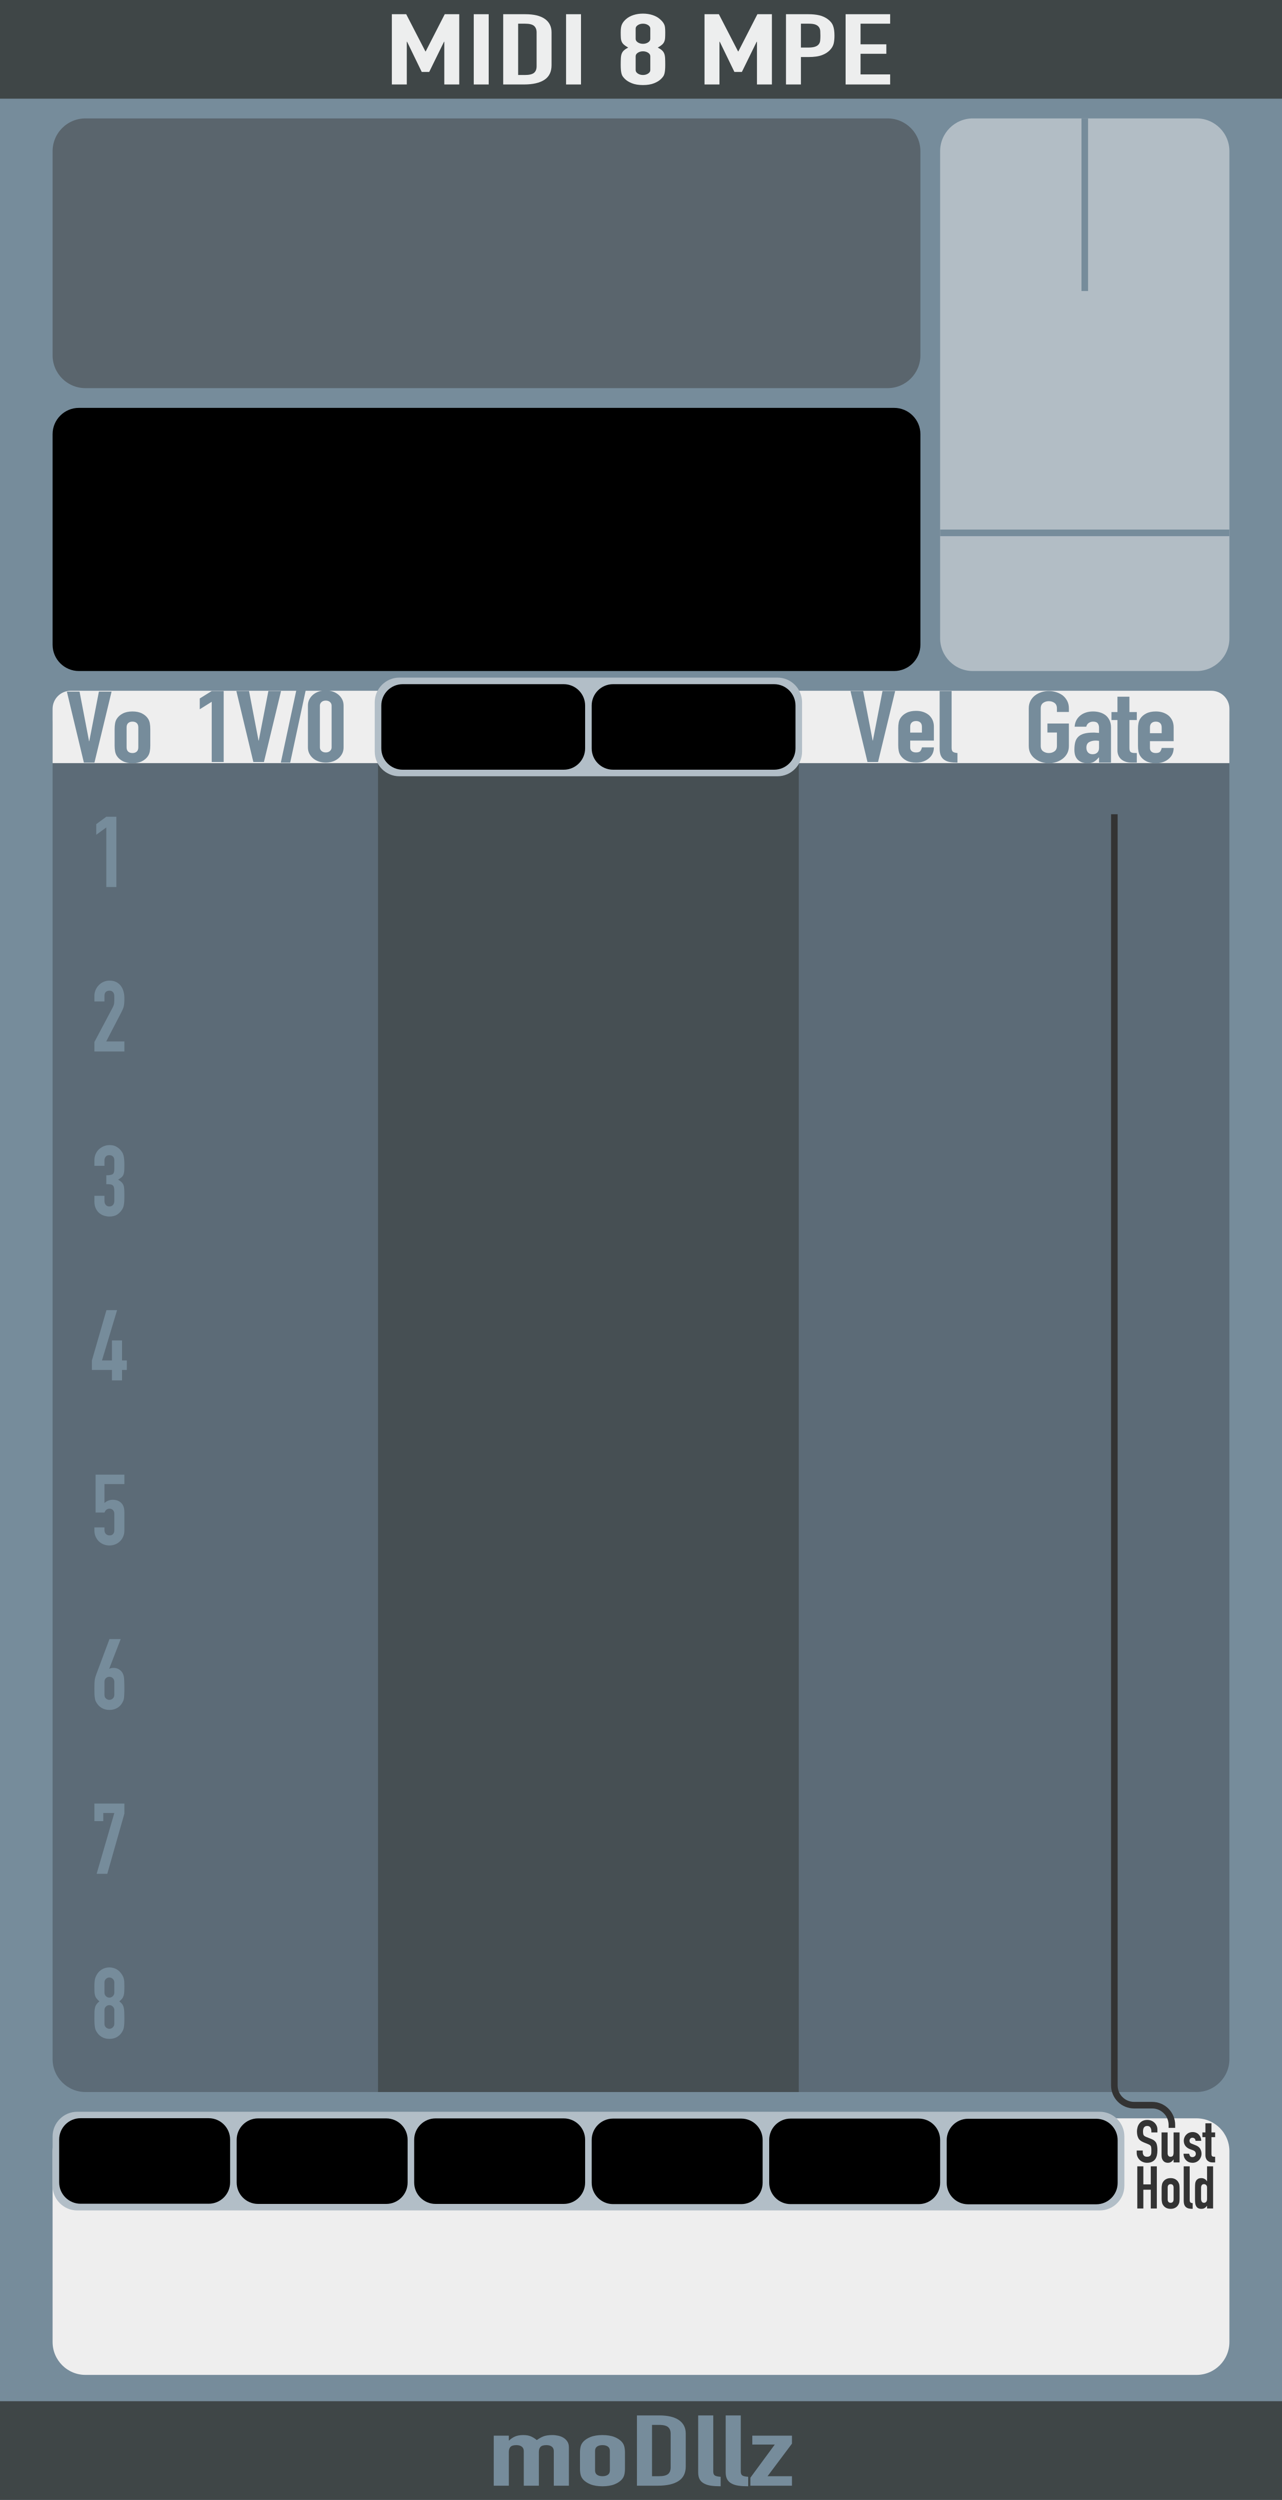 <?xml version="1.0" encoding="UTF-8" standalone="no"?>
<!DOCTYPE svg PUBLIC "-//W3C//DTD SVG 1.1//EN" "http://www.w3.org/Graphics/SVG/1.1/DTD/svg11.dtd">
<svg width="195px" height="380px" version="1.1" xmlns="http://www.w3.org/2000/svg" xmlns:xlink="http://www.w3.org/1999/xlink" xml:space="preserve" xmlns:serif="http://www.serif.com/" style="fill-rule:evenodd;clip-rule:evenodd;stroke-miterlimit:1.5;">
    <g id="MPE">
        <g id="BackPlate">
            <rect id="Back" x="0" y="0" width="195" height="380" style="fill:#768c9b;"/>
            <rect id="Bottom" x="0" y="365" width="195" height="15" style="fill:#3f4647;"/>
            <g>
                <path d="M75.101,377.84L75.101,370.235L77.396,370.235L77.396,370.97L77.441,370.97C77.681,370.73 77.97,370.533 78.308,370.378C78.645,370.223 79.076,370.145 79.601,370.145C80.096,370.145 80.509,370.225 80.839,370.385C81.169,370.545 81.439,370.72 81.649,370.91C81.934,370.7 82.249,370.52 82.594,370.37C82.939,370.22 83.419,370.145 84.034,370.145C84.319,370.145 84.611,370.178 84.911,370.243C85.211,370.308 85.481,370.415 85.721,370.565C85.961,370.715 86.156,370.908 86.306,371.143C86.456,371.378 86.531,371.665 86.531,372.005L86.531,377.84L84.236,377.84L84.236,372.575C84.236,372.295 84.139,372.075 83.944,371.915C83.749,371.755 83.471,371.675 83.111,371.675C82.676,371.675 82.376,371.765 82.211,371.945C82.046,372.125 81.964,372.385 81.964,372.725L81.964,377.84L79.669,377.84L79.669,372.575C79.669,372.295 79.571,372.075 79.376,371.915C79.181,371.755 78.904,371.675 78.544,371.675C78.109,371.675 77.809,371.765 77.644,371.945C77.479,372.125 77.396,372.385 77.396,372.725L77.396,377.84L75.101,377.84Z" style="fill:#768c9b;fill-rule:nonzero;"/>
                <path d="M88.219,372.785C88.219,372.475 88.249,372.19 88.309,371.93C88.369,371.67 88.481,371.44 88.646,371.24C88.916,370.91 89.303,370.645 89.805,370.445C90.308,370.245 90.919,370.145 91.639,370.145C92.359,370.145 92.97,370.245 93.473,370.445C93.975,370.645 94.361,370.91 94.631,371.24C94.796,371.44 94.909,371.67 94.969,371.93C95.029,372.19 95.059,372.475 95.059,372.785L95.059,375.29C95.059,375.6 95.029,375.885 94.969,376.145C94.909,376.405 94.796,376.635 94.631,376.835C94.361,377.165 93.975,377.43 93.473,377.63C92.97,377.83 92.359,377.93 91.639,377.93C90.919,377.93 90.308,377.83 89.805,377.63C89.303,377.43 88.916,377.165 88.646,376.835C88.481,376.635 88.369,376.405 88.309,376.145C88.249,375.885 88.219,375.6 88.219,375.29L88.219,372.785ZM90.514,375.53C90.514,375.82 90.615,376.038 90.818,376.183C91.02,376.328 91.294,376.4 91.639,376.4C91.984,376.4 92.258,376.328 92.46,376.183C92.663,376.038 92.764,375.82 92.764,375.53L92.764,372.545C92.764,372.255 92.663,372.038 92.46,371.893C92.258,371.748 91.984,371.675 91.639,371.675C91.294,371.675 91.02,371.748 90.818,371.893C90.615,372.038 90.514,372.255 90.514,372.545L90.514,375.53Z" style="fill:#768c9b;fill-rule:nonzero;"/>
                <path d="M96.881,377.84L96.881,367.16L100.279,367.16C101.599,367.16 102.6,367.4 103.283,367.88C103.965,368.36 104.306,369.04 104.306,369.92L104.306,374.915C104.306,375.915 103.943,376.653 103.215,377.128C102.488,377.603 101.441,377.84 100.076,377.84L96.881,377.84ZM99.176,368.6L99.176,376.4L100.234,376.4C100.879,376.4 101.336,376.293 101.606,376.078C101.876,375.863 102.011,375.525 102.011,375.065L102.011,369.92C102.011,369.5 101.884,369.175 101.629,368.945C101.374,368.715 100.909,368.6 100.234,368.6L99.176,368.6Z" style="fill:#768c9b;fill-rule:nonzero;"/>
                <path d="M106.196,367.16L108.491,367.16L108.491,375.695C108.491,375.985 108.57,376.183 108.728,376.288C108.885,376.393 109.181,376.46 109.616,376.49L109.616,377.93C109.091,377.93 108.619,377.903 108.199,377.848C107.779,377.793 107.419,377.685 107.119,377.525C106.819,377.375 106.59,377.163 106.433,376.888C106.275,376.613 106.196,376.25 106.196,375.8L106.196,367.16Z" style="fill:#768c9b;fill-rule:nonzero;"/>
                <path d="M110.381,367.16L112.676,367.16L112.676,375.695C112.676,375.985 112.755,376.183 112.913,376.288C113.07,376.393 113.366,376.46 113.801,376.49L113.801,377.93C113.276,377.93 112.804,377.903 112.384,377.848C111.964,377.793 111.604,377.685 111.304,377.525C111.004,377.375 110.775,377.163 110.618,376.888C110.46,376.613 110.381,376.25 110.381,375.8L110.381,367.16Z" style="fill:#768c9b;fill-rule:nonzero;"/>
                <path d="M114.139,377.84L114.139,376.625L117.851,371.585L114.431,371.585L114.431,370.235L120.461,370.235L120.461,371.45L116.749,376.4L120.461,376.4L120.461,377.84L114.139,377.84Z" style="fill:#768c9b;fill-rule:nonzero;"/>
            </g>
            <rect id="Top" x="0" y="0" width="195" height="15" style="fill:#3f4647;"/>
            <path d="M59.603,12.84L59.603,2.16L61.787,2.16L64.707,7.815L64.751,7.815L67.648,2.16L69.855,2.16L69.855,12.84L67.581,12.84L67.581,6.345L67.537,6.345L65.286,10.935L64.149,10.935L61.921,6.345L61.876,6.345L61.876,12.84L59.603,12.84Z" style="fill:#edeeee;fill-rule:nonzero;"/>
            <rect x="72.061" y="2.16" width="2.273" height="10.68" style="fill:#edeeee;fill-rule:nonzero;"/>
            <path d="M76.54,12.84L76.54,2.16L79.905,2.16C81.213,2.16 82.205,2.4 82.881,2.88C83.557,3.36 83.895,4.04 83.895,4.92L83.895,9.915C83.895,10.915 83.534,11.652 82.814,12.127C82.093,12.602 81.057,12.84 79.705,12.84L76.54,12.84ZM78.813,3.6L78.813,11.4L79.861,11.4C80.5,11.4 80.953,11.292 81.22,11.077C81.488,10.862 81.621,10.525 81.621,10.065L81.621,4.92C81.621,4.5 81.495,4.175 81.243,3.945C80.99,3.715 80.529,3.6 79.861,3.6L78.813,3.6Z" style="fill:#edeeee;fill-rule:nonzero;"/>
            <rect x="86.101" y="2.16" width="2.273" height="10.68" style="fill:#edeeee;fill-rule:nonzero;"/>
            <path d="M98.915,4.35C98.915,4.14 98.804,3.962 98.581,3.817C98.358,3.672 98.098,3.6 97.801,3.6C97.504,3.6 97.244,3.672 97.021,3.817C96.798,3.962 96.687,4.14 96.687,4.35L96.687,5.91C96.687,6.12 96.798,6.297 97.021,6.442C97.244,6.587 97.504,6.66 97.801,6.66C98.098,6.66 98.358,6.587 98.581,6.442C98.804,6.297 98.915,6.12 98.915,5.91L98.915,4.35ZM94.413,4.95C94.413,4.66 94.428,4.412 94.458,4.207C94.488,4.002 94.54,3.825 94.614,3.675C94.688,3.525 94.774,3.39 94.87,3.27C94.967,3.15 95.089,3.025 95.238,2.895C95.535,2.635 95.907,2.432 96.352,2.287C96.798,2.142 97.281,2.07 97.801,2.07C98.321,2.07 98.804,2.142 99.249,2.287C99.695,2.432 100.067,2.635 100.364,2.895C100.512,3.025 100.639,3.15 100.743,3.27C100.847,3.39 100.936,3.525 101.01,3.675C101.084,3.825 101.133,4.002 101.155,4.207C101.177,4.412 101.188,4.66 101.188,4.95C101.188,5.27 101.181,5.54 101.166,5.76C101.151,5.98 101.107,6.175 101.032,6.345C100.958,6.515 100.843,6.667 100.687,6.802C100.531,6.937 100.319,7.08 100.052,7.23C100.319,7.37 100.531,7.51 100.687,7.65C100.843,7.79 100.958,7.955 101.032,8.145C101.107,8.335 101.151,8.567 101.166,8.842C101.181,9.117 101.188,9.455 101.188,9.855C101.188,10.185 101.177,10.457 101.155,10.673C101.133,10.887 101.099,11.075 101.055,11.235C101.01,11.395 100.947,11.53 100.865,11.64C100.783,11.75 100.683,11.865 100.564,11.985C100.312,12.245 99.955,12.467 99.495,12.652C99.034,12.837 98.469,12.93 97.801,12.93C97.132,12.93 96.568,12.837 96.107,12.652C95.647,12.467 95.29,12.245 95.037,11.985C94.919,11.865 94.818,11.75 94.737,11.64C94.655,11.53 94.592,11.395 94.547,11.235C94.503,11.075 94.469,10.887 94.447,10.673C94.425,10.457 94.413,10.185 94.413,9.855C94.413,9.455 94.421,9.117 94.436,8.842C94.451,8.567 94.495,8.335 94.569,8.145C94.644,7.955 94.759,7.79 94.915,7.65C95.071,7.51 95.283,7.37 95.55,7.23C95.283,7.08 95.071,6.937 94.915,6.802C94.759,6.667 94.644,6.515 94.569,6.345C94.495,6.175 94.451,5.98 94.436,5.76C94.421,5.54 94.413,5.27 94.413,4.95ZM98.915,8.55C98.915,8.34 98.804,8.162 98.581,8.017C98.358,7.872 98.098,7.8 97.801,7.8C97.504,7.8 97.244,7.872 97.021,8.017C96.798,8.162 96.687,8.34 96.687,8.55L96.687,10.65C96.687,10.86 96.798,11.037 97.021,11.182C97.244,11.327 97.504,11.4 97.801,11.4C98.098,11.4 98.358,11.327 98.581,11.182C98.804,11.037 98.915,10.86 98.915,10.65L98.915,8.55Z" style="fill:#edeeee;fill-rule:nonzero;"/>
            <path d="M107.161,12.84L107.161,2.16L109.345,2.16L112.264,7.815L112.309,7.815L115.206,2.16L117.412,2.16L117.412,12.84L115.139,12.84L115.139,6.345L115.095,6.345L112.844,10.935L111.707,10.935L109.479,6.345L109.434,6.345L109.434,12.84L107.161,12.84Z" style="fill:#edeeee;fill-rule:nonzero;"/>
            <path d="M119.552,12.84L119.552,2.16L122.961,2.16C123.585,2.16 124.135,2.215 124.611,2.325C125.086,2.435 125.517,2.63 125.903,2.91C126.289,3.19 126.557,3.517 126.705,3.892C126.854,4.267 126.928,4.775 126.928,5.415C126.928,5.895 126.887,6.3 126.806,6.63C126.724,6.96 126.549,7.27 126.282,7.56C125.97,7.91 125.554,8.182 125.034,8.377C124.514,8.572 123.831,8.67 122.984,8.67L121.825,8.67L121.825,12.84L119.552,12.84ZM121.825,3.6L121.825,7.23L122.917,7.23C123.377,7.23 123.734,7.185 123.987,7.095C124.239,7.005 124.425,6.88 124.544,6.72C124.663,6.57 124.733,6.385 124.755,6.165C124.778,5.945 124.789,5.7 124.789,5.43C124.789,5.18 124.781,4.942 124.767,4.717C124.752,4.492 124.685,4.295 124.566,4.125C124.447,3.955 124.269,3.825 124.031,3.735C123.793,3.645 123.452,3.6 123.006,3.6L121.825,3.6Z" style="fill:#edeeee;fill-rule:nonzero;"/>
            <path d="M128.622,12.84L128.622,2.16L135.397,2.16L135.397,3.6L130.895,3.6L130.895,6.735L134.817,6.735L134.817,8.175L130.895,8.175L130.895,11.31L135.397,11.31L135.397,12.84L128.622,12.84Z" style="fill:#edeeee;fill-rule:nonzero;"/>
        </g>
        <g id="Master">
            <path d="M187,327C187,324.24 184.76,322 182,322L13,322C10.24,322 8,324.24 8,327L8,356C8,358.76 10.24,361 13,361L182,361C184.76,361 187,358.76 187,356L187,327Z" style="fill:#eee;"/>
        </g>
        <g id="_8ch" serif:id="8ch">
            <path d="M187,110C187,107.24 184.76,105 182,105L13,105C10.24,105 8,107.24 8,110L8,313C8,315.76 10.24,318 13,318L182,318C184.76,318 187,315.76 187,313L187,110Z" style="fill:#5c6b77;"/>
            <path d="M187,107.75C187,106.232 185.768,105 184.25,105L10.75,105C9.232,105 8,106.232 8,107.75L8,116L187,116L187,107.75Z" style="fill:#eee;"/>
            <rect x="57.5" y="116.014" width="64" height="201.986" style="fill:#3f4647;fill-opacity:0.75;"/>
            <g transform="matrix(1,0,0,1,-1747.35,21.954)">
                <path d="M1763.52,112.877L1763.52,103.817L1761.99,104.942L1761.99,103.322L1763.52,102.197L1765.05,102.197L1765.05,112.877L1763.52,112.877Z" style="fill:#768c9b;fill-rule:nonzero;"/>
                <path d="M1761.71,137.877L1761.71,136.437L1764.47,131.232C1764.61,130.972 1764.69,130.745 1764.71,130.55C1764.73,130.355 1764.74,130.112 1764.74,129.822C1764.74,129.692 1764.74,129.555 1764.73,129.41C1764.73,129.265 1764.7,129.137 1764.65,129.027C1764.6,128.917 1764.52,128.825 1764.42,128.75C1764.32,128.675 1764.18,128.637 1763.99,128.637C1763.76,128.637 1763.58,128.702 1763.44,128.832C1763.31,128.962 1763.24,129.152 1763.24,129.402L1763.24,130.272L1761.71,130.272L1761.71,129.432C1761.71,129.112 1761.77,128.812 1761.89,128.532C1762.01,128.252 1762.17,128.007 1762.38,127.797C1762.58,127.587 1762.82,127.42 1763.1,127.295C1763.38,127.17 1763.68,127.107 1764,127.107C1764.4,127.107 1764.75,127.18 1765.03,127.325C1765.32,127.47 1765.55,127.667 1765.74,127.917C1765.92,128.167 1766.06,128.452 1766.14,128.772C1766.23,129.092 1766.27,129.432 1766.27,129.792C1766.27,130.052 1766.26,130.27 1766.25,130.445C1766.24,130.62 1766.22,130.787 1766.19,130.947C1766.16,131.107 1766.11,131.267 1766.04,131.427C1765.97,131.587 1765.88,131.782 1765.76,132.012L1763.51,136.347L1766.27,136.347L1766.27,137.877L1761.71,137.877Z" style="fill:#768c9b;fill-rule:nonzero;"/>
                <path d="M1763.52,156.697C1763.98,156.697 1764.3,156.642 1764.48,156.532C1764.65,156.422 1764.74,156.167 1764.74,155.767L1764.74,154.387C1764.74,154.167 1764.67,153.987 1764.54,153.847C1764.4,153.707 1764.22,153.637 1763.99,153.637C1763.72,153.637 1763.53,153.722 1763.41,153.892C1763.3,154.062 1763.24,154.227 1763.24,154.387L1763.24,155.257L1761.71,155.257L1761.71,154.372C1761.71,154.062 1761.77,153.767 1761.89,153.487C1762.01,153.207 1762.17,152.967 1762.38,152.767C1762.59,152.567 1762.84,152.407 1763.12,152.287C1763.4,152.167 1763.7,152.107 1764.02,152.107C1764.44,152.107 1764.79,152.19 1765.06,152.355C1765.34,152.52 1765.54,152.687 1765.68,152.857C1765.78,152.977 1765.87,153.097 1765.95,153.217C1766.02,153.337 1766.08,153.482 1766.13,153.652C1766.22,153.982 1766.27,154.472 1766.27,155.122C1766.27,155.492 1766.26,155.792 1766.25,156.022C1766.23,156.252 1766.19,156.442 1766.13,156.592C1766.06,156.752 1765.97,156.887 1765.84,156.997C1765.72,157.107 1765.54,157.227 1765.32,157.357C1765.56,157.507 1765.75,157.647 1765.87,157.777C1766,157.907 1766.09,158.057 1766.15,158.227C1766.21,158.407 1766.24,158.62 1766.25,158.865C1766.26,159.11 1766.27,159.422 1766.27,159.802C1766.27,160.152 1766.26,160.442 1766.25,160.672C1766.23,160.902 1766.21,161.092 1766.18,161.242C1766.15,161.402 1766.11,161.537 1766.06,161.647C1766.01,161.757 1765.94,161.872 1765.86,161.992C1765.67,162.272 1765.43,162.505 1765.14,162.69C1764.84,162.875 1764.45,162.967 1763.97,162.967C1763.73,162.967 1763.48,162.927 1763.21,162.847C1762.94,162.767 1762.69,162.637 1762.47,162.457C1762.25,162.277 1762.07,162.042 1761.93,161.752C1761.78,161.462 1761.71,161.107 1761.71,160.687L1761.71,159.817L1763.24,159.817L1763.24,160.612C1763.24,160.852 1763.31,161.05 1763.44,161.205C1763.58,161.36 1763.76,161.437 1763.99,161.437C1764.22,161.437 1764.4,161.36 1764.54,161.205C1764.67,161.05 1764.74,160.842 1764.74,160.582L1764.74,159.052C1764.74,158.632 1764.66,158.357 1764.5,158.227C1764.41,158.147 1764.29,158.097 1764.13,158.077C1763.98,158.057 1763.77,158.047 1763.52,158.047L1763.52,156.697Z" style="fill:#768c9b;fill-rule:nonzero;"/>
                <path d="M1764.38,187.877L1764.38,186.287L1761.33,186.287L1761.33,184.847L1763.54,177.197L1765.16,177.197L1762.86,184.847L1764.38,184.847L1764.38,181.802L1765.91,181.802L1765.91,184.847L1766.64,184.847L1766.64,186.287L1765.91,186.287L1765.91,187.877L1764.38,187.877Z" style="fill:#768c9b;fill-rule:nonzero;"/>
                <path d="M1766.27,202.197L1766.27,203.637L1763.24,203.637L1763.24,206.517C1763.38,206.377 1763.56,206.26 1763.78,206.165C1764,206.07 1764.24,206.022 1764.51,206.022C1765.03,206.022 1765.46,206.18 1765.78,206.495C1766.11,206.81 1766.27,207.282 1766.27,207.912L1766.27,210.672C1766.27,211.032 1766.21,211.352 1766.08,211.632C1765.96,211.912 1765.79,212.152 1765.58,212.352C1765.37,212.552 1765.13,212.705 1764.85,212.81C1764.58,212.915 1764.29,212.967 1763.99,212.967C1763.69,212.967 1763.4,212.915 1763.13,212.81C1762.85,212.705 1762.61,212.552 1762.4,212.352C1762.19,212.152 1762.02,211.912 1761.9,211.632C1761.77,211.352 1761.71,211.032 1761.71,210.672L1761.71,210.222L1763.24,210.222L1763.24,210.612C1763.24,210.872 1763.31,211.075 1763.46,211.22C1763.6,211.365 1763.79,211.437 1764.02,211.437C1764.25,211.437 1764.43,211.367 1764.55,211.227C1764.68,211.087 1764.74,210.892 1764.74,210.642L1764.74,208.137C1764.74,207.927 1764.67,207.747 1764.54,207.597C1764.4,207.447 1764.23,207.372 1764.02,207.372C1763.89,207.372 1763.78,207.395 1763.69,207.44C1763.6,207.485 1763.52,207.537 1763.46,207.597C1763.4,207.657 1763.36,207.722 1763.33,207.792C1763.28,207.882 1763.25,207.937 1763.24,207.957L1761.89,207.957L1761.89,202.197L1766.27,202.197Z" style="fill:#768c9b;fill-rule:nonzero;"/>
                <path d="M1765.71,227.197L1763.97,231.682L1764,231.712C1764.05,231.672 1764.13,231.64 1764.24,231.615C1764.34,231.59 1764.48,231.577 1764.65,231.577C1764.92,231.577 1765.17,231.642 1765.4,231.772C1765.63,231.902 1765.81,232.067 1765.94,232.267C1766.01,232.377 1766.06,232.487 1766.1,232.597C1766.14,232.707 1766.18,232.852 1766.21,233.032C1766.23,233.212 1766.24,233.44 1766.25,233.715C1766.26,233.99 1766.27,234.337 1766.27,234.757C1766.27,235.107 1766.26,235.395 1766.25,235.62C1766.24,235.845 1766.23,236.032 1766.21,236.182C1766.18,236.342 1766.14,236.477 1766.1,236.587C1766.05,236.697 1765.99,236.812 1765.92,236.932C1765.72,237.262 1765.46,237.517 1765.12,237.697C1764.79,237.877 1764.41,237.967 1763.99,237.967C1763.57,237.967 1763.19,237.875 1762.86,237.69C1762.53,237.505 1762.27,237.252 1762.07,236.932C1761.99,236.812 1761.93,236.697 1761.88,236.587C1761.84,236.477 1761.8,236.342 1761.78,236.182C1761.75,236.032 1761.73,235.845 1761.72,235.62C1761.71,235.395 1761.71,235.107 1761.71,234.757C1761.71,234.427 1761.71,234.155 1761.72,233.94C1761.73,233.725 1761.75,233.537 1761.77,233.377C1761.79,233.227 1761.82,233.09 1761.86,232.965C1761.9,232.84 1761.94,232.707 1761.99,232.567L1764,227.197L1765.71,227.197ZM1764.74,233.692C1764.74,233.462 1764.66,233.277 1764.51,233.137C1764.36,232.997 1764.19,232.927 1763.99,232.927C1763.79,232.927 1763.61,232.997 1763.46,233.137C1763.31,233.277 1763.24,233.462 1763.24,233.692L1763.24,235.672C1763.24,235.902 1763.31,236.087 1763.46,236.227C1763.61,236.367 1763.79,236.437 1763.99,236.437C1764.19,236.437 1764.36,236.367 1764.51,236.227C1764.66,236.087 1764.74,235.902 1764.74,235.672L1764.74,233.692Z" style="fill:#768c9b;fill-rule:nonzero;"/>
                <path d="M1762.05,262.877L1764.74,253.637L1763.06,253.637L1763.06,254.867L1761.71,254.867L1761.71,252.197L1766.27,252.197L1766.27,253.727L1763.67,262.877L1762.05,262.877Z" style="fill:#768c9b;fill-rule:nonzero;"/>
                <path d="M1764.74,279.387C1764.74,279.177 1764.66,279 1764.51,278.855C1764.36,278.71 1764.19,278.637 1763.99,278.637C1763.79,278.637 1763.61,278.71 1763.46,278.855C1763.31,279 1763.24,279.177 1763.24,279.387L1763.24,280.947C1763.24,281.157 1763.31,281.335 1763.46,281.48C1763.61,281.625 1763.79,281.697 1763.99,281.697C1764.19,281.697 1764.36,281.625 1764.51,281.48C1764.66,281.335 1764.74,281.157 1764.74,280.947L1764.74,279.387ZM1761.71,279.987C1761.71,279.697 1761.72,279.45 1761.74,279.245C1761.76,279.04 1761.79,278.862 1761.84,278.712C1761.89,278.562 1761.95,278.427 1762.02,278.307C1762.08,278.187 1762.16,278.062 1762.26,277.932C1762.46,277.672 1762.71,277.47 1763.01,277.325C1763.31,277.18 1763.64,277.107 1763.99,277.107C1764.34,277.107 1764.66,277.18 1764.96,277.325C1765.26,277.47 1765.51,277.672 1765.71,277.932C1765.81,278.062 1765.9,278.187 1765.97,278.307C1766.04,278.427 1766.1,278.562 1766.15,278.712C1766.2,278.862 1766.23,279.04 1766.25,279.245C1766.26,279.45 1766.27,279.697 1766.27,279.987C1766.27,280.307 1766.26,280.577 1766.25,280.797C1766.24,281.017 1766.21,281.212 1766.16,281.382C1766.11,281.552 1766.04,281.705 1765.93,281.84C1765.83,281.975 1765.68,282.117 1765.5,282.267C1765.68,282.407 1765.83,282.547 1765.93,282.687C1766.04,282.827 1766.11,282.992 1766.16,283.182C1766.21,283.372 1766.24,283.605 1766.25,283.88C1766.26,284.155 1766.27,284.492 1766.27,284.892C1766.27,285.222 1766.26,285.495 1766.25,285.71C1766.23,285.925 1766.21,286.112 1766.18,286.272C1766.15,286.432 1766.11,286.567 1766.05,286.677C1766,286.787 1765.93,286.902 1765.85,287.022C1765.68,287.282 1765.44,287.505 1765.13,287.69C1764.82,287.875 1764.44,287.967 1763.99,287.967C1763.54,287.967 1763.16,287.875 1762.85,287.69C1762.54,287.505 1762.3,287.282 1762.13,287.022C1762.05,286.902 1761.98,286.787 1761.93,286.677C1761.87,286.567 1761.83,286.432 1761.8,286.272C1761.77,286.112 1761.75,285.925 1761.73,285.71C1761.72,285.495 1761.71,285.222 1761.71,284.892C1761.71,284.492 1761.71,284.155 1761.72,283.88C1761.73,283.605 1761.76,283.372 1761.81,283.182C1761.86,282.992 1761.94,282.827 1762.05,282.687C1762.15,282.547 1762.29,282.407 1762.47,282.267C1762.29,282.117 1762.15,281.975 1762.05,281.84C1761.94,281.705 1761.86,281.552 1761.81,281.382C1761.76,281.212 1761.73,281.017 1761.72,280.797C1761.71,280.577 1761.71,280.307 1761.71,279.987ZM1764.74,283.587C1764.74,283.377 1764.66,283.2 1764.51,283.055C1764.36,282.91 1764.19,282.837 1763.99,282.837C1763.79,282.837 1763.61,282.91 1763.46,283.055C1763.31,283.2 1763.24,283.377 1763.24,283.587L1763.24,285.687C1763.24,285.897 1763.31,286.075 1763.46,286.22C1763.61,286.365 1763.79,286.437 1763.99,286.437C1764.19,286.437 1764.36,286.365 1764.51,286.22C1764.66,286.075 1764.74,285.897 1764.74,285.687L1764.74,283.587Z" style="fill:#768c9b;fill-rule:nonzero;"/>
            </g>
            <path d="M16.971,105.128L14.366,115.923L12.76,115.923L10.172,105.128L12.099,105.128L13.545,112.664L13.581,112.664L15.044,105.128L16.971,105.128Z" style="fill:#768c9b;fill-rule:nonzero;"/>
            <path d="M17.435,110.814C17.435,110.501 17.459,110.213 17.506,109.95C17.554,109.687 17.643,109.454 17.774,109.252C17.988,108.919 18.295,108.651 18.693,108.449C19.092,108.247 19.576,108.146 20.147,108.146C20.718,108.146 21.203,108.247 21.602,108.449C22,108.651 22.307,108.919 22.521,109.252C22.652,109.454 22.741,109.687 22.788,109.95C22.836,110.213 22.86,110.501 22.86,110.814L22.86,113.346C22.86,113.659 22.836,113.947 22.788,114.21C22.741,114.473 22.652,114.705 22.521,114.908C22.307,115.241 22,115.509 21.602,115.711C21.203,115.913 20.718,116.014 20.147,116.014C19.576,116.014 19.092,115.913 18.693,115.711C18.295,115.509 17.988,115.241 17.774,114.908C17.643,114.705 17.554,114.473 17.506,114.21C17.459,113.947 17.435,113.659 17.435,113.346L17.435,110.814ZM19.255,113.589C19.255,113.882 19.335,114.102 19.496,114.248C19.657,114.395 19.874,114.468 20.147,114.468C20.421,114.468 20.638,114.395 20.799,114.248C20.959,114.102 21.04,113.882 21.04,113.589L21.04,110.571C21.04,110.278 20.959,110.058 20.799,109.912C20.638,109.765 20.421,109.692 20.147,109.692C19.874,109.692 19.657,109.765 19.496,109.912C19.335,110.058 19.255,110.278 19.255,110.571L19.255,113.589Z" style="fill:#768c9b;fill-rule:nonzero;"/>
            <path d="M136.162,105.037L133.556,115.832L131.95,115.832L129.363,105.037L131.29,105.037L132.735,112.573L132.771,112.573L134.234,105.037L136.162,105.037Z" style="fill:#768c9b;fill-rule:nonzero;"/>
            <path d="M142.05,112.573L138.446,112.573L138.446,113.619C138.446,113.861 138.526,114.048 138.687,114.18C138.847,114.311 139.064,114.377 139.338,114.377C139.683,114.377 139.912,114.291 140.025,114.119C140.138,113.947 140.206,113.776 140.23,113.604L142.05,113.604C142.05,114.281 141.806,114.827 141.319,115.241C141.081,115.453 140.795,115.62 140.462,115.742C140.129,115.863 139.754,115.923 139.338,115.923C138.767,115.923 138.282,115.822 137.884,115.62C137.485,115.418 137.179,115.15 136.965,114.817C136.834,114.614 136.745,114.382 136.697,114.119C136.649,113.856 136.626,113.568 136.626,113.255L136.626,110.723C136.626,110.41 136.649,110.122 136.697,109.859C136.745,109.596 136.834,109.363 136.965,109.161C137.179,108.828 137.485,108.56 137.884,108.358C138.282,108.156 138.767,108.055 139.338,108.055C139.754,108.055 140.132,108.115 140.471,108.236C140.81,108.358 141.099,108.525 141.337,108.737C141.812,109.192 142.05,109.763 142.05,110.45L142.05,112.573ZM138.446,111.36L140.23,111.36L140.23,110.48C140.23,110.187 140.15,109.967 139.989,109.821C139.829,109.674 139.612,109.601 139.338,109.601C139.064,109.601 138.847,109.674 138.687,109.821C138.526,109.967 138.446,110.187 138.446,110.48L138.446,111.36Z" style="fill:#768c9b;fill-rule:nonzero;"/>
            <path d="M142.925,105.037L144.745,105.037L144.745,113.664C144.745,113.957 144.807,114.157 144.932,114.263C145.057,114.369 145.292,114.438 145.637,114.468L145.637,115.923C145.221,115.923 144.846,115.896 144.513,115.84C144.18,115.784 143.894,115.676 143.656,115.514C143.418,115.362 143.237,115.148 143.112,114.87C142.987,114.592 142.925,114.225 142.925,113.77L142.925,105.037Z" style="fill:#768c9b;fill-rule:nonzero;"/>
            <path d="M156.481,107.675C156.481,107.241 156.57,106.857 156.749,106.523C156.927,106.19 157.165,105.912 157.462,105.689C157.748,105.477 158.072,105.315 158.435,105.204C158.798,105.093 159.164,105.037 159.532,105.037C159.901,105.037 160.267,105.093 160.63,105.204C160.993,105.315 161.323,105.477 161.62,105.689C161.906,105.912 162.138,106.19 162.316,106.523C162.495,106.857 162.584,107.241 162.584,107.675L162.584,108.221L160.764,108.221L160.764,107.675C160.764,107.302 160.642,107.026 160.398,106.849C160.154,106.672 159.865,106.584 159.532,106.584C159.199,106.584 158.911,106.672 158.667,106.849C158.423,107.026 158.301,107.302 158.301,107.675L158.301,113.376C158.301,113.75 158.423,114.026 158.667,114.203C158.911,114.379 159.199,114.468 159.532,114.468C159.865,114.468 160.154,114.379 160.398,114.203C160.642,114.026 160.764,113.75 160.764,113.376L160.764,111.345L159.318,111.345L159.318,109.98L162.584,109.98L162.584,113.376C162.584,113.831 162.495,114.22 162.316,114.544C162.138,114.867 161.906,115.135 161.62,115.347C161.323,115.57 160.993,115.736 160.63,115.848C160.267,115.959 159.901,116.014 159.532,116.014C159.164,116.014 158.798,115.959 158.435,115.848C158.072,115.736 157.748,115.57 157.462,115.347C157.165,115.135 156.927,114.867 156.749,114.544C156.57,114.22 156.481,113.831 156.481,113.376L156.481,107.675Z" style="fill:#768c9b;fill-rule:nonzero;"/>
            <path d="M167.17,115.923L167.17,115.135L167.134,115.135C166.896,115.418 166.655,115.635 166.411,115.787C166.168,115.939 165.826,116.014 165.385,116.014C165.171,116.014 164.954,115.987 164.734,115.931C164.514,115.875 164.303,115.772 164.101,115.62C163.898,115.479 163.735,115.274 163.61,115.006C163.485,114.738 163.423,114.392 163.423,113.968C163.423,113.533 163.464,113.151 163.547,112.823C163.631,112.494 163.785,112.219 164.011,111.997C164.226,111.784 164.517,111.625 164.886,111.519C165.255,111.413 165.724,111.36 166.295,111.36C166.355,111.36 166.42,111.36 166.492,111.36C166.563,111.36 166.629,111.365 166.688,111.375C166.748,111.385 166.819,111.39 166.902,111.39C166.985,111.39 167.075,111.395 167.17,111.405L167.17,110.602C167.17,110.339 167.104,110.122 166.974,109.95C166.843,109.778 166.605,109.692 166.26,109.692C166.022,109.692 165.805,109.758 165.608,109.889C165.412,110.021 165.284,110.213 165.225,110.465L163.458,110.465C163.506,109.778 163.779,109.222 164.279,108.797C164.517,108.595 164.802,108.436 165.136,108.32C165.469,108.204 165.843,108.146 166.26,108.146C166.64,108.146 166.997,108.196 167.33,108.297C167.664,108.398 167.955,108.55 168.205,108.752C168.443,108.954 168.633,109.207 168.776,109.51C168.919,109.813 168.99,110.167 168.99,110.571L168.99,115.923L167.17,115.923ZM167.17,112.618C166.968,112.588 166.801,112.573 166.67,112.573C166.278,112.573 165.942,112.651 165.662,112.808C165.382,112.964 165.243,113.25 165.243,113.664C165.243,113.957 165.326,114.195 165.492,114.377C165.659,114.559 165.891,114.65 166.188,114.65C166.498,114.65 166.739,114.564 166.911,114.392C167.084,114.22 167.17,113.978 167.17,113.664L167.17,112.618Z" style="fill:#768c9b;fill-rule:nonzero;"/>
            <path d="M169.971,108.236L169.971,105.902L171.792,105.902L171.792,108.236L172.916,108.236L172.916,109.449L171.792,109.449L171.792,113.71C171.792,113.892 171.812,114.033 171.854,114.134C171.896,114.235 171.964,114.311 172.059,114.362C172.154,114.412 172.27,114.443 172.407,114.453C172.544,114.463 172.714,114.468 172.916,114.468L172.916,115.923L172.166,115.923C171.75,115.923 171.402,115.868 171.122,115.757C170.843,115.645 170.62,115.504 170.453,115.332C170.287,115.16 170.165,114.966 170.087,114.748C170.01,114.531 169.971,114.321 169.971,114.119L169.971,109.449L169.061,109.449L169.061,108.236L169.971,108.236Z" style="fill:#768c9b;fill-rule:nonzero;"/>
            <path d="M178.519,112.664L174.914,112.664L174.914,113.71C174.914,113.952 174.995,114.139 175.155,114.271C175.316,114.402 175.533,114.468 175.807,114.468C176.152,114.468 176.381,114.382 176.494,114.21C176.607,114.038 176.675,113.867 176.699,113.695L178.519,113.695C178.519,114.372 178.275,114.918 177.787,115.332C177.549,115.544 177.264,115.711 176.931,115.832C176.598,115.954 176.223,116.014 175.807,116.014C175.236,116.014 174.751,115.913 174.352,115.711C173.954,115.509 173.647,115.241 173.433,114.908C173.302,114.705 173.213,114.473 173.166,114.21C173.118,113.947 173.094,113.659 173.094,113.346L173.094,110.814C173.094,110.501 173.118,110.213 173.166,109.95C173.213,109.687 173.302,109.454 173.433,109.252C173.647,108.919 173.954,108.651 174.352,108.449C174.751,108.247 175.236,108.146 175.807,108.146C176.223,108.146 176.601,108.206 176.94,108.327C177.279,108.449 177.567,108.616 177.805,108.828C178.281,109.283 178.519,109.854 178.519,110.541L178.519,112.664ZM174.914,111.451L176.699,111.451L176.699,110.571C176.699,110.278 176.619,110.058 176.458,109.912C176.297,109.765 176.08,109.692 175.807,109.692C175.533,109.692 175.316,109.765 175.155,109.912C174.995,110.058 174.914,110.278 174.914,110.571L174.914,111.451Z" style="fill:#768c9b;fill-rule:nonzero;"/>
            <path d="M32.204,115.832L32.204,106.675L30.383,107.812L30.383,106.174L32.204,105.037L34.024,105.037L34.024,115.832L32.204,115.832Z" style="fill:#768c9b;fill-rule:nonzero;"/>
            <path d="M42.75,105.037L40.144,115.832L38.538,115.832L35.951,105.037L37.878,105.037L39.324,112.573L39.359,112.573L40.823,105.037L42.75,105.037Z" style="fill:#768c9b;fill-rule:nonzero;"/>
            <path d="M42.714,115.923L45.07,104.946L46.497,104.946L44.142,115.923L42.714,115.923Z" style="fill:#768c9b;fill-rule:nonzero;"/>
            <path d="M46.836,107.266C46.836,106.902 46.911,106.579 47.059,106.296C47.208,106.013 47.407,105.77 47.657,105.568C47.907,105.366 48.195,105.212 48.523,105.106C48.85,104.999 49.192,104.946 49.549,104.946C49.905,104.946 50.248,104.999 50.575,105.106C50.902,105.212 51.19,105.366 51.44,105.568C51.69,105.77 51.889,106.013 52.038,106.296C52.187,106.579 52.261,106.902 52.261,107.266L52.261,113.604C52.261,113.968 52.187,114.291 52.038,114.574C51.889,114.857 51.69,115.1 51.44,115.302C51.19,115.504 50.902,115.658 50.575,115.764C50.248,115.87 49.905,115.923 49.549,115.923C49.192,115.923 48.85,115.87 48.523,115.764C48.195,115.658 47.907,115.504 47.657,115.302C47.407,115.1 47.208,114.857 47.059,114.574C46.911,114.291 46.836,113.968 46.836,113.604L46.836,107.266ZM48.656,113.604C48.656,113.826 48.74,114.011 48.906,114.157C49.073,114.304 49.287,114.377 49.549,114.377C49.81,114.377 50.024,114.304 50.191,114.157C50.358,114.011 50.441,113.826 50.441,113.604L50.441,107.266C50.441,107.044 50.358,106.859 50.191,106.713C50.024,106.566 49.81,106.493 49.549,106.493C49.287,106.493 49.073,106.566 48.906,106.713C48.74,106.859 48.656,107.044 48.656,107.266L48.656,113.604Z" style="fill:#768c9b;fill-rule:nonzero;"/>
            <path d="M71.977,115.795L71.977,111.231L69.479,105L71.406,105L72.869,109.291L72.905,109.291L74.368,105L76.295,105L73.797,111.231L73.797,115.795L71.977,115.795Z" style="fill:#d9d9d9;fill-rule:nonzero;"/>
            <path d="M100.828,115.795L100.828,114.431L104.254,106.456L101.006,106.456L101.006,105L106.235,105L106.235,106.228L102.737,114.34L106.235,114.34L106.235,115.795L100.828,115.795Z" style="fill:#d9d9d9;fill-rule:nonzero;"/>
        </g>
        <path d="M171.023,324.75C171.023,322.68 169.343,321 167.273,321L11.75,321C9.68,321 8,322.68 8,324.75L8,332.25C8,334.32 9.68,336 11.75,336L167.273,336C169.343,336 171.023,334.32 171.023,332.25L171.023,324.75Z" style="fill:#b2bec7;"/>
        <path d="M122,106.75C122,104.68 120.32,103 118.25,103L60.75,103C58.68,103 57,104.68 57,106.75L57,114.25C57,116.32 58.68,118 60.75,118L118.25,118C120.32,118 122,116.32 122,114.25L122,106.75Z" style="fill:#b2bec7;"/>
        <path d="M178.251,323.453C178.251,323.453 178.251,323.275 178.251,323C178.251,322.204 177.935,321.441 177.372,320.879C176.81,320.316 176.047,320 175.251,320C174.362,320 173.389,320 172.5,320C171.704,320 170.941,319.684 170.379,319.121C169.816,318.559 169.5,317.796 169.5,317C169.5,292.325 169.5,123.769 169.5,123.769" style="fill:none;stroke:#333;stroke-width:1px;"/>
        <path d="M35,325.231C35,323.438 33.544,321.981 31.75,321.981L12.25,321.981C10.456,321.981 9,323.438 9,325.231L9,331.731C9,333.525 10.456,334.981 12.25,334.981L31.75,334.981C33.544,334.981 35,333.525 35,331.731L35,325.231Z"/>
        <path d="M89,325.26C89,323.466 87.544,322.01 85.75,322.01L66.25,322.01C64.456,322.01 63,323.466 63,325.26L63,331.76C63,333.553 64.456,335.01 66.25,335.01L85.75,335.01C87.544,335.01 89,333.553 89,331.76L89,325.26Z"/>
        <path d="M143,325.288C143,323.494 141.544,322.038 139.75,322.038L120.25,322.038C118.456,322.038 117,323.494 117,325.288L117,331.788C117,333.582 118.456,335.038 120.25,335.038L139.75,335.038C141.544,335.038 143,333.582 143,331.788L143,325.288Z"/>
        <path d="M62,325.26C62,323.466 60.544,322.01 58.75,322.01L39.25,322.01C37.456,322.01 36,323.466 36,325.26L36,331.76C36,333.553 37.456,335.01 39.25,335.01L58.75,335.01C60.544,335.01 62,333.553 62,331.76L62,325.26Z"/>
        <path d="M116,325.288C116,323.494 114.544,322.038 112.75,322.038L93.25,322.038C91.456,322.038 90,323.494 90,325.288L90,331.788C90,333.582 91.456,335.038 93.25,335.038L112.75,335.038C114.544,335.038 116,333.582 116,331.788L116,325.288Z"/>
        <path d="M170,325.316C170,323.523 168.544,322.066 166.75,322.066L147.25,322.066C145.456,322.066 144,323.523 144,325.316L144,331.816C144,333.61 145.456,335.066 147.25,335.066L166.75,335.066C168.544,335.066 170,333.61 170,331.816L170,325.316Z"/>
        <path d="M89,107.25C89,105.456 87.544,104 85.75,104L61.25,104C59.456,104 58,105.456 58,107.25L58,113.75C58,115.544 59.456,117 61.25,117L85.75,117C87.544,117 89,115.544 89,113.75L89,107.25Z"/>
        <path d="M121,107.25C121,105.456 119.544,104 117.75,104L93.25,104C91.456,104 90,105.456 90,107.25L90,113.75C90,115.544 91.456,117 93.25,117L117.75,117C119.544,117 121,115.544 121,113.75L121,107.25Z"/>
        <path id="DisplayMPE" d="M140,66C140,63.792 138.208,62 136,62L12,62C9.792,62 8,63.792 8,66L8,98C8,100.208 9.792,102 12,102L136,102C138.208,102 140,100.208 140,98L140,66Z"/>
        <path id="MIDIwidget" d="M140,22.988C140,20.235 137.765,18 135.012,18L12.988,18C10.235,18 8,20.235 8,22.988L8,54.012C8,56.765 10.235,59 12.988,59L135.012,59C137.765,59 140,56.765 140,54.012L140,22.988Z" style="fill:#3f3f3f;fill-opacity:0.498;"/>
        <path d="M187,22.975C187,20.229 184.771,18 182.025,18L147.975,18C145.229,18 143,20.229 143,22.975L143,97.025C143,99.771 145.229,102 147.975,102L182.025,102C184.771,102 187,99.771 187,97.025L187,22.975Z" style="fill:#b2bdc5;"/>
        <path d="M165,18L165,44.237" style="fill:none;stroke:#768c9b;stroke-width:1px;"/>
        <path d="M143,81L187,81" style="fill:none;stroke:#768c9b;stroke-width:1px;"/>
        <g transform="matrix(1,0,0,1,-1740,-11.066)">
            <path d="M1916.05,335.207L1915.13,335.207L1915.13,335C1915.13,334.79 1915.08,334.609 1914.98,334.456C1914.88,334.303 1914.72,334.226 1914.48,334.226C1914.36,334.226 1914.26,334.25 1914.18,334.298C1914.1,334.346 1914.04,334.406 1913.99,334.478C1913.94,334.556 1913.91,334.645 1913.89,334.744C1913.87,334.843 1913.86,334.946 1913.86,335.054C1913.86,335.18 1913.87,335.285 1913.88,335.369C1913.89,335.453 1913.91,335.528 1913.94,335.594C1913.98,335.66 1914.03,335.717 1914.1,335.765C1914.17,335.813 1914.27,335.861 1914.38,335.909L1915.09,336.188C1915.29,336.266 1915.46,336.358 1915.58,336.463C1915.71,336.568 1915.81,336.689 1915.88,336.827C1915.94,336.971 1915.99,337.135 1916.01,337.318C1916.04,337.501 1916.05,337.709 1916.05,337.943C1916.05,338.213 1916.02,338.464 1915.97,338.695C1915.91,338.926 1915.83,339.122 1915.71,339.284C1915.58,339.452 1915.42,339.584 1915.21,339.68C1915.01,339.776 1914.76,339.824 1914.47,339.824C1914.24,339.824 1914.04,339.785 1913.85,339.707C1913.65,339.629 1913.49,339.521 1913.35,339.383C1913.21,339.245 1913.1,339.085 1913.02,338.902C1912.94,338.719 1912.9,338.519 1912.9,338.303L1912.9,337.961L1913.82,337.961L1913.82,338.249C1913.82,338.417 1913.87,338.569 1913.97,338.704C1914.07,338.839 1914.23,338.906 1914.47,338.906C1914.62,338.906 1914.74,338.884 1914.83,338.839C1914.92,338.794 1914.99,338.729 1915.03,338.645C1915.08,338.561 1915.11,338.461 1915.12,338.344C1915.13,338.227 1915.13,338.096 1915.13,337.952C1915.13,337.784 1915.13,337.646 1915.11,337.538C1915.1,337.43 1915.08,337.343 1915.04,337.277C1915,337.211 1914.94,337.157 1914.88,337.115C1914.81,337.073 1914.72,337.028 1914.6,336.98L1913.94,336.71C1913.55,336.548 1913.28,336.334 1913.15,336.067C1913.01,335.8 1912.94,335.465 1912.94,335.063C1912.94,334.823 1912.98,334.595 1913.04,334.379C1913.11,334.163 1913.21,333.977 1913.34,333.821C1913.47,333.665 1913.63,333.541 1913.82,333.448C1914.02,333.355 1914.25,333.308 1914.52,333.308C1914.75,333.308 1914.96,333.35 1915.15,333.434C1915.34,333.518 1915.5,333.629 1915.64,333.767C1915.91,334.055 1916.05,334.385 1916.05,334.757L1916.05,335.207Z" style="fill:#333;fill-rule:nonzero;"/>
            <path d="M1919.42,335.207L1919.42,339.77L1918.51,339.77L1918.51,339.329L1918.49,339.329C1918.39,339.473 1918.28,339.592 1918.14,339.685C1918.01,339.778 1917.84,339.824 1917.62,339.824C1917.51,339.824 1917.4,339.805 1917.28,339.766C1917.17,339.727 1917.07,339.662 1916.98,339.572C1916.89,339.482 1916.82,339.367 1916.76,339.226C1916.71,339.085 1916.68,338.912 1916.68,338.708L1916.68,335.207L1917.6,335.207L1917.6,338.366C1917.6,338.534 1917.64,338.666 1917.72,338.762C1917.79,338.858 1917.9,338.906 1918.05,338.906C1918.22,338.906 1918.34,338.852 1918.41,338.744C1918.47,338.636 1918.51,338.48 1918.51,338.276L1918.51,335.207L1919.42,335.207Z" style="fill:#333;fill-rule:nonzero;"/>
            <path d="M1921.85,336.485C1921.84,336.329 1921.79,336.212 1921.7,336.134C1921.61,336.056 1921.5,336.017 1921.38,336.017C1921.23,336.017 1921.12,336.064 1921.05,336.157C1920.97,336.25 1920.93,336.356 1920.93,336.476C1920.93,336.56 1920.95,336.643 1920.99,336.724C1921.03,336.805 1921.14,336.878 1921.32,336.944L1921.86,337.16C1922.2,337.292 1922.43,337.472 1922.56,337.7C1922.69,337.928 1922.76,338.177 1922.76,338.447C1922.76,338.639 1922.72,338.818 1922.65,338.983C1922.58,339.148 1922.49,339.293 1922.37,339.419C1922.25,339.545 1922.1,339.644 1921.94,339.716C1921.77,339.788 1921.59,339.824 1921.39,339.824C1921.02,339.824 1920.7,339.707 1920.45,339.473C1920.33,339.359 1920.22,339.217 1920.14,339.046C1920.07,338.875 1920.03,338.675 1920.02,338.447L1920.88,338.447C1920.9,338.573 1920.94,338.69 1921.01,338.798C1921.08,338.906 1921.2,338.96 1921.38,338.96C1921.51,338.96 1921.63,338.917 1921.73,338.83C1921.84,338.743 1921.89,338.621 1921.89,338.465C1921.89,338.339 1921.86,338.231 1921.79,338.141C1921.73,338.051 1921.61,337.973 1921.43,337.907L1920.99,337.745C1920.7,337.637 1920.48,337.477 1920.31,337.264C1920.15,337.051 1920.06,336.791 1920.06,336.485C1920.06,336.293 1920.1,336.115 1920.17,335.95C1920.24,335.785 1920.34,335.642 1920.47,335.522C1920.59,335.402 1920.73,335.311 1920.89,335.248C1921.05,335.185 1921.23,335.153 1921.41,335.153C1921.6,335.153 1921.77,335.186 1921.93,335.252C1922.09,335.318 1922.23,335.411 1922.34,335.531C1922.45,335.651 1922.55,335.794 1922.61,335.959C1922.68,336.124 1922.71,336.299 1922.71,336.485L1921.85,336.485Z" style="fill:#333;fill-rule:nonzero;"/>
            <path d="M1923.35,335.207L1923.35,333.821L1924.27,333.821L1924.27,335.207L1924.83,335.207L1924.83,335.927L1924.27,335.927L1924.27,338.456C1924.27,338.564 1924.28,338.648 1924.3,338.708C1924.32,338.768 1924.35,338.813 1924.4,338.843C1924.45,338.873 1924.51,338.891 1924.58,338.897C1924.65,338.903 1924.73,338.906 1924.83,338.906L1924.83,339.77L1924.46,339.77C1924.25,339.77 1924.07,339.737 1923.93,339.671C1923.79,339.605 1923.68,339.521 1923.59,339.419C1923.51,339.317 1923.45,339.202 1923.41,339.073C1923.37,338.944 1923.35,338.819 1923.35,338.699L1923.35,335.927L1922.89,335.927L1922.89,335.207L1923.35,335.207Z" style="fill:#333;fill-rule:nonzero;"/>
            <path d="M1912.99,346.77L1912.99,340.362L1913.91,340.362L1913.91,343.107L1915.04,343.107L1915.04,340.362L1915.96,340.362L1915.96,346.77L1915.04,346.77L1915.04,343.917L1913.91,343.917L1913.91,346.77L1912.99,346.77Z" style="fill:#333;fill-rule:nonzero;"/>
            <path d="M1916.69,343.737C1916.69,343.551 1916.7,343.38 1916.73,343.224C1916.75,343.068 1916.79,342.93 1916.86,342.81C1916.97,342.612 1917.12,342.453 1917.32,342.333C1917.53,342.213 1917.77,342.153 1918.06,342.153C1918.35,342.153 1918.59,342.213 1918.79,342.333C1918.99,342.453 1919.15,342.612 1919.25,342.81C1919.32,342.93 1919.37,343.068 1919.39,343.224C1919.41,343.38 1919.42,343.551 1919.42,343.737L1919.42,345.24C1919.42,345.426 1919.41,345.597 1919.39,345.753C1919.37,345.909 1919.32,346.047 1919.25,346.167C1919.15,346.365 1918.99,346.524 1918.79,346.644C1918.59,346.764 1918.35,346.824 1918.06,346.824C1917.77,346.824 1917.53,346.764 1917.32,346.644C1917.12,346.524 1916.97,346.365 1916.86,346.167C1916.79,346.047 1916.75,345.909 1916.73,345.753C1916.7,345.597 1916.69,345.426 1916.69,345.24L1916.69,343.737ZM1917.61,345.384C1917.61,345.558 1917.65,345.689 1917.73,345.776C1917.81,345.863 1917.92,345.906 1918.06,345.906C1918.19,345.906 1918.31,345.863 1918.39,345.776C1918.47,345.689 1918.51,345.558 1918.51,345.384L1918.51,343.593C1918.51,343.419 1918.47,343.289 1918.39,343.202C1918.31,343.115 1918.19,343.071 1918.06,343.071C1917.92,343.071 1917.81,343.115 1917.73,343.202C1917.65,343.289 1917.61,343.419 1917.61,343.593L1917.61,345.384Z" style="fill:#333;fill-rule:nonzero;"/>
            <path d="M1920.05,340.362L1920.96,340.362L1920.96,345.483C1920.96,345.657 1921,345.776 1921.06,345.839C1921.12,345.902 1921.24,345.942 1921.41,345.96L1921.41,346.824C1921.2,346.824 1921.02,346.808 1920.85,346.775C1920.68,346.742 1920.54,346.677 1920.41,346.581C1920.3,346.491 1920.2,346.364 1920.14,346.199C1920.08,346.034 1920.05,345.816 1920.05,345.546L1920.05,340.362Z" style="fill:#333;fill-rule:nonzero;"/>
            <path d="M1922.69,345.285C1922.69,345.471 1922.73,345.621 1922.8,345.735C1922.87,345.849 1922.99,345.906 1923.14,345.906C1923.28,345.906 1923.39,345.854 1923.48,345.749C1923.56,345.644 1923.6,345.507 1923.6,345.339L1923.6,343.566C1923.6,343.422 1923.56,343.304 1923.47,343.211C1923.38,343.118 1923.27,343.071 1923.14,343.071C1922.97,343.071 1922.85,343.125 1922.79,343.233C1922.72,343.341 1922.69,343.467 1922.69,343.611L1922.69,345.285ZM1923.6,346.77L1923.6,346.356C1923.54,346.422 1923.48,346.484 1923.43,346.541C1923.38,346.598 1923.32,346.647 1923.25,346.689C1923.18,346.731 1923.11,346.764 1923.03,346.788C1922.94,346.812 1922.84,346.824 1922.73,346.824C1922.34,346.824 1922.08,346.68 1921.93,346.392C1921.87,346.29 1921.83,346.164 1921.81,346.014C1921.79,345.864 1921.77,345.663 1921.77,345.411L1921.77,343.674C1921.77,343.344 1921.78,343.101 1921.8,342.945C1921.84,342.645 1921.98,342.42 1922.22,342.27C1922.34,342.192 1922.51,342.153 1922.74,342.153C1922.92,342.153 1923.08,342.194 1923.22,342.275C1923.36,342.356 1923.48,342.471 1923.58,342.621L1923.6,342.621L1923.6,340.362L1924.52,340.362L1924.52,346.77L1923.6,346.77Z" style="fill:#333;fill-rule:nonzero;"/>
        </g>
    </g>
</svg>
